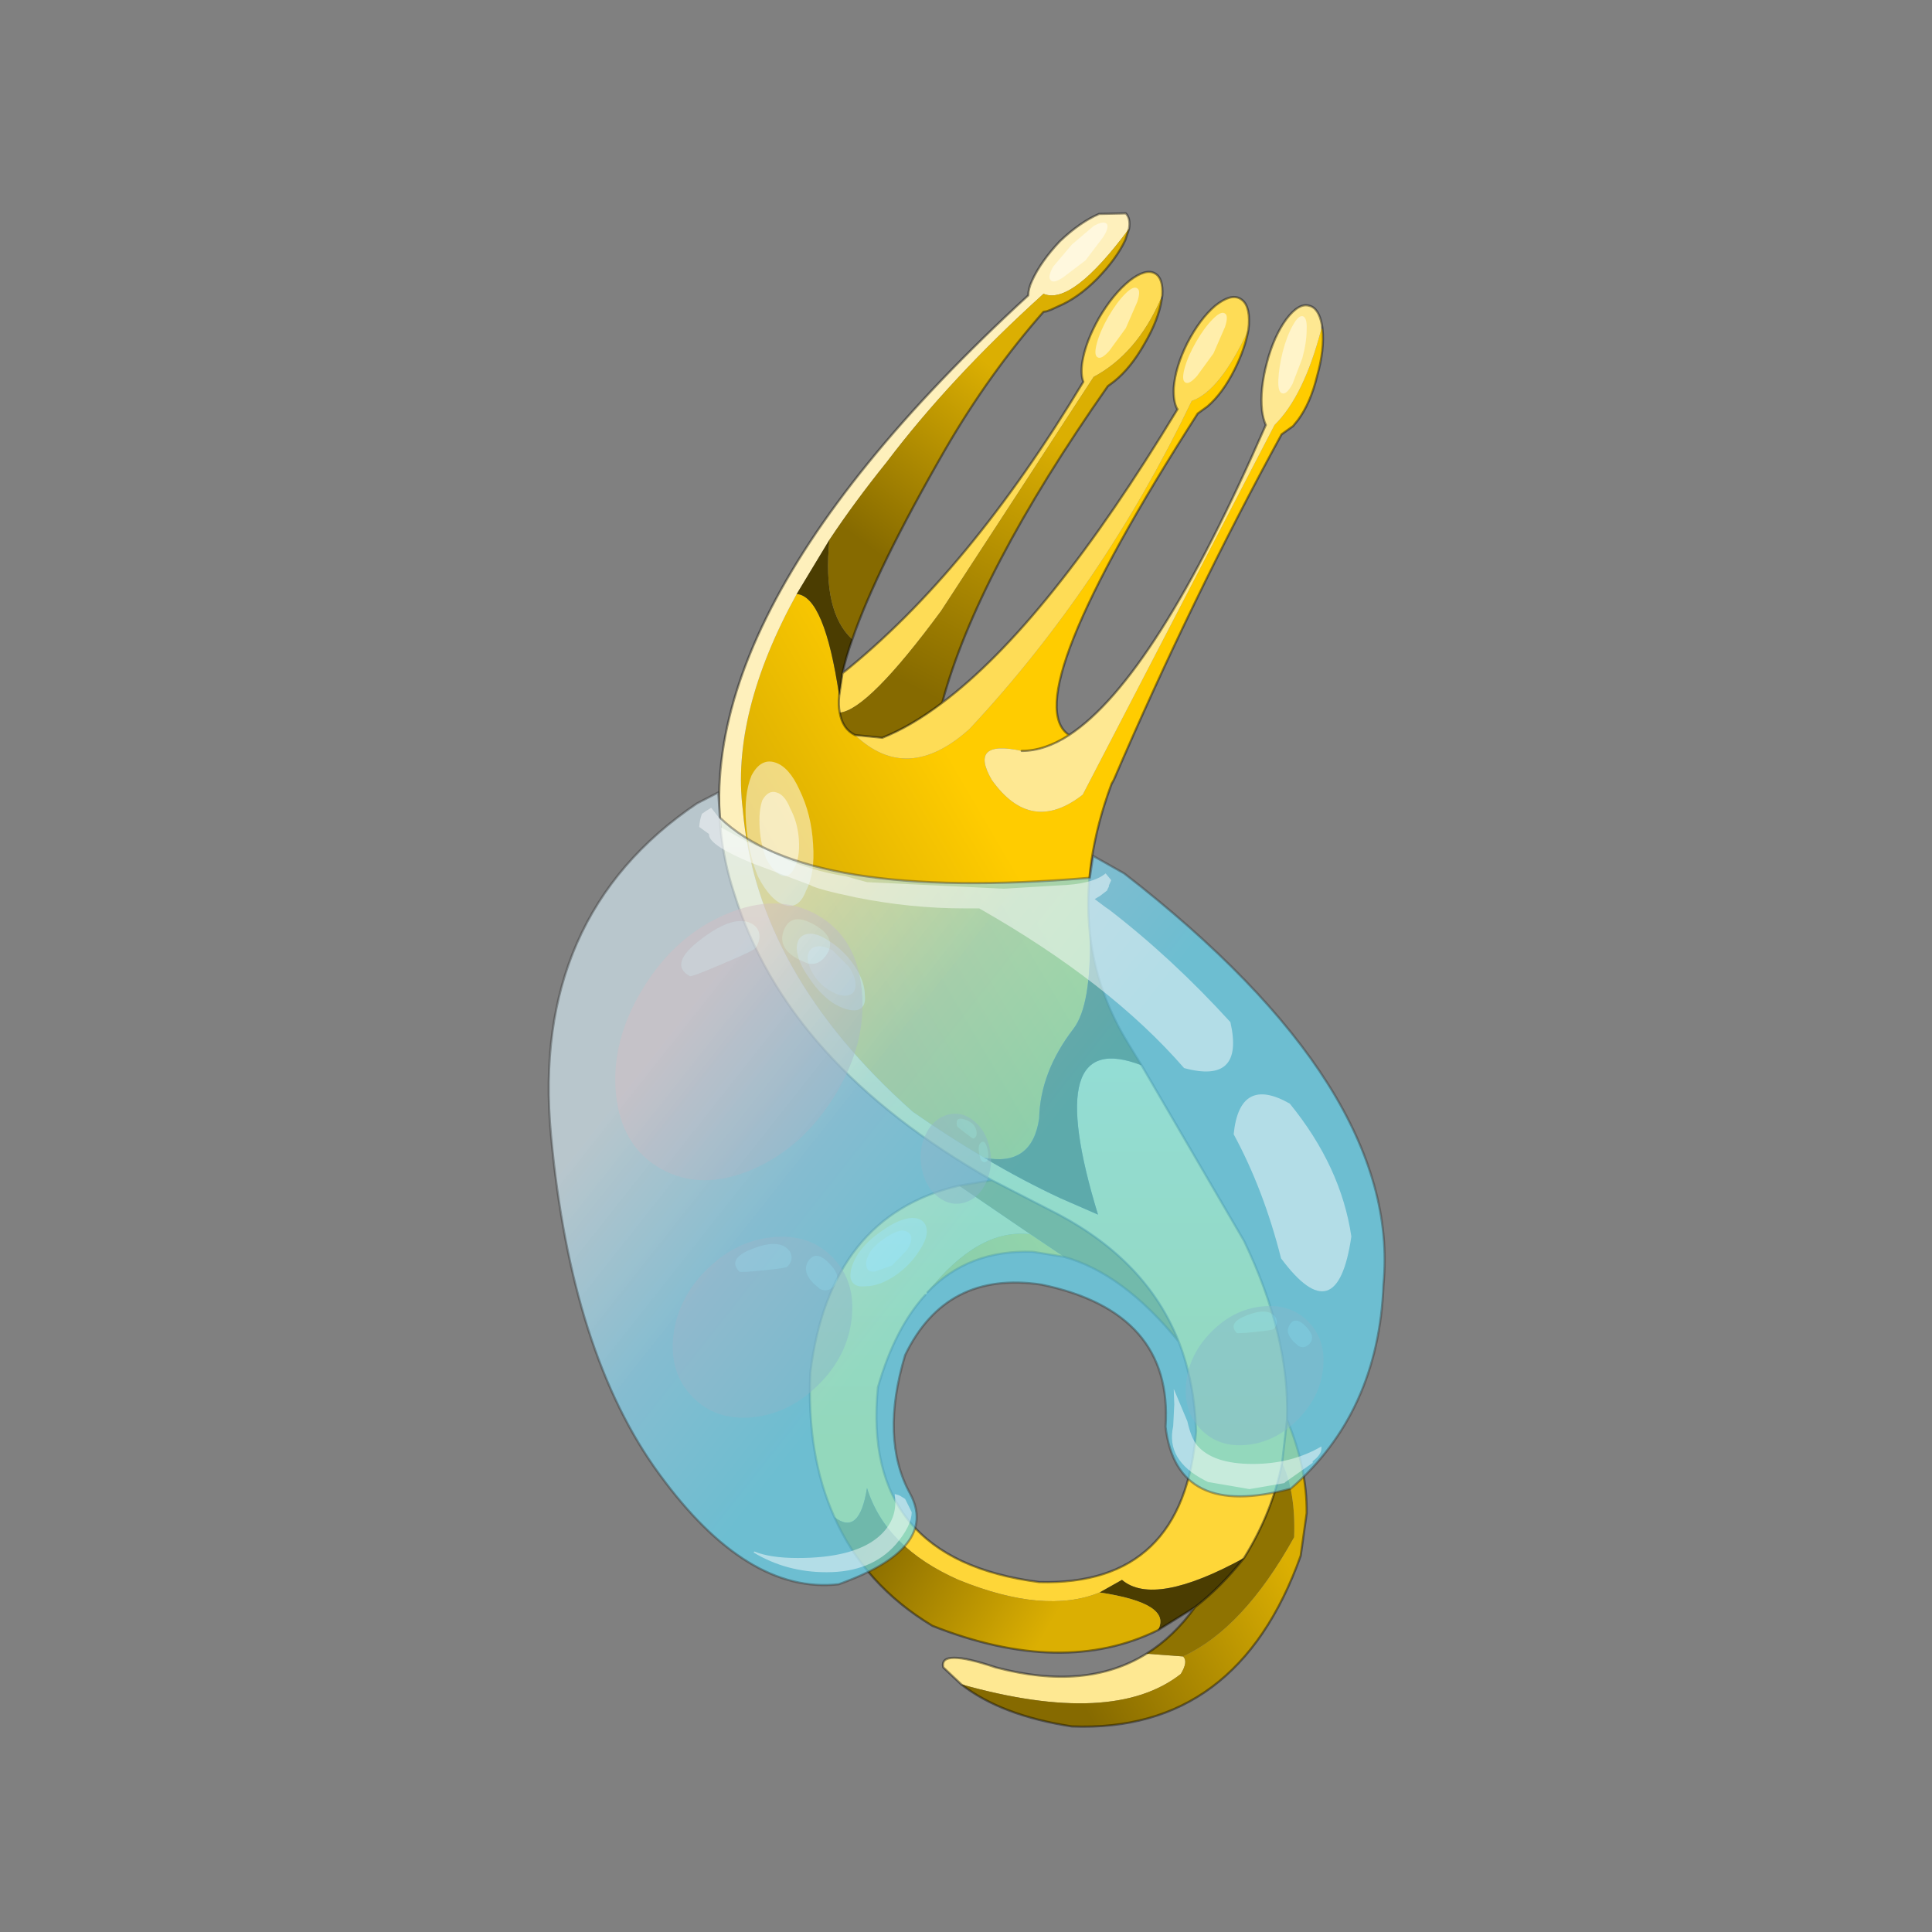 <?xml version="1.0" encoding="UTF-8" standalone="no"?>
<svg xmlns:xlink="http://www.w3.org/1999/xlink" height="440.0px" width="440.0px" xmlns="http://www.w3.org/2000/svg">
  <rect width="100%" height="100%" fill="#808080" stroke="none"/>
  <g transform="matrix(10.0, 0.0, 0.0, 10.0, 0.0, 0.0)">
    <use height="44.0" transform="matrix(0.909, 0.0, 0.0, 0.909, 2.0, 2.0)" width="44.0" xlink:href="#sprite0"/>
  </g>
  <defs>
    <g id="sprite0" transform="matrix(1.0, 0.0, 0.0, 1.0, 0.0, 0.0)">
      <use height="44.0" transform="matrix(1.0, 0.0, 0.0, 1.0, 0.0, 0.0)" width="44.0" xlink:href="#shape0"/>
      <use height="138.9" transform="matrix(0.273, 0.0, 0.0, 0.274, 11.523, 3.023)" width="76.9" xlink:href="#sprite1"/>
    </g>
    <g id="shape0" transform="matrix(1.0, 0.0, 0.0, 1.0, 0.0, 0.0)">
      <path d="M44.0 44.0 L0.0 44.0 0.0 0.0 44.0 0.0 44.0 44.0" fill="#43adca" fill-opacity="0.0" fill-rule="evenodd" stroke="none"/>
    </g>
    <g id="sprite1" transform="matrix(1.0, 0.0, 0.0, 1.0, 0.1, 0.1)">
      <use height="138.9" transform="matrix(1.0, 0.0, 0.0, 1.0, 15.55, -0.1)" width="55.6" xlink:href="#shape1"/>
      <use height="39.0" transform="matrix(0.329, -0.534, 0.451, 0.252, 1.5, 82.8)" width="43.5" xlink:href="#sprite2"/>
      <use height="39.0" transform="matrix(0.296, -0.293, 0.263, 0.27, 8.05, 103.3)" width="43.5" xlink:href="#sprite2"/>
      <use height="39.0" transform="matrix(0.227, -0.226, 0.202, 0.207, 55.9, 107.5)" width="43.5" xlink:href="#sprite2"/>
      <use height="39.0" transform="matrix(0.143, -0.044, 0.043, 0.205, 33.4, 83.75)" width="43.5" xlink:href="#sprite2"/>
      <use height="72.7" transform="matrix(1.0, 0.0, 0.0, 1.0, -0.1, 53.2)" width="76.9" xlink:href="#shape3"/>
    </g>
    <g id="shape1" transform="matrix(1.0, 0.0, 0.0, 1.0, -15.55, 0.1)">
      <path d="M70.9 10.9 L71.0 10.9 Q71.2 12.8 70.5 15.25 69.9 17.7 68.75 19.25 L68.3 19.8 67.25 20.55 Q58.95 35.7 51.85 52.15 L51.65 52.5 Q48.95 59.75 49.65 66.15 L49.65 66.2 Q49.8 72.75 48.15 74.9 45.1 78.85 45.0 83.1 44.35 87.55 39.95 86.7 36.7 84.8 33.4 82.5 19.1 69.85 17.8 54.9 16.7 46.1 22.75 35.15 25.3 35.35 26.65 44.45 26.55 45.3 26.7 46.0 26.95 47.5 28.1 48.05 32.9 52.6 38.6 47.5 50.8 34.5 59.0 17.5 61.6 16.6 64.2 11.0 63.9 12.7 62.95 14.6 61.85 16.8 60.45 18.0 L59.55 18.65 Q42.75 44.8 47.75 48.05 45.5 49.5 43.4 49.5 38.5 48.45 40.65 52.15 44.25 57.2 49.0 53.5 L66.6 19.7 Q69.3 17.05 70.9 10.9" fill="url(#gradient0)" fill-rule="evenodd" stroke="none"/>
      <path d="M70.95 10.55 L70.9 10.9 Q69.3 17.05 66.6 19.7 L49.0 53.5 Q44.25 57.2 40.65 52.15 38.5 48.45 43.4 49.5 45.5 49.5 47.75 48.05 55.65 42.9 65.8 19.7 65.55 19.15 65.45 18.35 65.25 16.45 65.9 14.0 66.55 11.55 67.7 10.0 68.85 8.5 69.8 8.8 70.65 9.0 70.95 10.55 M37.85 134.85 L36.2 133.3 Q35.8 131.55 41.0 133.3 49.3 135.5 54.85 132.05 L58.2 132.3 Q58.7 132.75 58.0 133.9 51.8 138.75 37.85 134.85" fill="#fee892" fill-rule="evenodd" stroke="none"/>
      <path d="M54.4 78.25 L63.8 94.3 Q68.0 103.0 67.75 110.65 L67.3 114.6 Q66.4 119.15 63.8 123.3 55.55 127.8 52.6 125.3 L50.55 126.45 Q45.5 128.5 37.6 125.3 30.9 122.35 29.2 116.9 28.5 121.35 26.2 119.55 23.65 113.9 24.0 106.3 25.8 92.0 37.65 89.25 L44.2 93.7 Q39.45 93.1 34.75 99.0 L34.55 99.25 Q31.75 102.3 30.2 107.7 28.65 123.4 45.0 125.5 58.3 125.85 59.4 111.7 59.25 107.2 57.8 103.5 54.9 96.2 46.8 91.9 L40.65 88.75 Q21.8 78.1 17.0 62.5 9.4 39.5 44.0 7.85 44.0 7.25 44.35 6.5 45.15 4.75 46.9 2.9 48.75 1.15 50.5 0.4 L52.95 0.35 Q53.4 0.8 53.25 1.75 48.0 8.8 45.4 7.7 36.85 15.4 31.0 23.1 28.05 26.75 25.75 30.2 L22.75 35.15 Q16.7 46.1 17.8 54.9 19.1 69.85 33.4 82.5 36.7 84.8 39.95 86.7 43.5 88.8 46.95 90.4 L50.4 91.9 Q45.1 74.65 54.4 78.25" fill="url(#gradient1)" fill-rule="evenodd" stroke="none"/>
      <path d="M26.95 42.4 Q38.55 33.15 49.05 15.75 48.8 15.1 48.95 14.0 49.25 12.1 50.5 9.9 51.8 7.7 53.3 6.5 54.8 5.35 55.65 5.85 56.4 6.3 56.3 7.85 L56.15 8.2 Q53.95 13.2 50.0 15.3 L36.0 36.7 Q29.3 45.75 26.7 46.0 26.55 45.3 26.65 44.45 L26.95 42.4 M36.1 45.1 Q45.8 37.85 57.7 18.25 L57.65 18.2 Q57.3 17.55 57.35 16.3 57.5 14.4 58.6 12.2 59.75 10.0 61.15 8.8 62.6 7.65 63.45 8.15 64.35 8.65 64.25 10.5 L64.2 11.0 Q61.6 16.6 59.0 17.5 50.8 34.5 38.6 47.5 32.9 52.6 28.1 48.05 L30.6 48.3 Q33.25 47.25 36.1 45.1" fill="#fedc56" fill-rule="evenodd" stroke="none"/>
      <path d="M49.65 66.2 Q50.25 71.55 53.2 76.3 L54.4 78.25 Q45.1 74.65 50.4 91.9 L46.95 90.4 Q43.5 88.8 39.95 86.7 44.35 87.55 45.0 83.1 45.1 78.85 48.15 74.9 49.8 72.75 49.65 66.2 M59.3 127.8 L55.9 129.9 Q57.25 127.45 50.55 126.45 L52.6 125.3 Q55.55 127.8 63.8 123.3 61.7 125.95 59.3 127.8 M27.85 39.3 Q27.25 41.0 26.95 42.4 L26.65 44.45 Q25.3 35.35 22.75 35.15 L25.75 30.2 Q25.1 36.8 27.85 39.3" fill="#4b3d01" fill-rule="evenodd" stroke="none"/>
      <path d="M54.85 132.05 Q57.35 130.5 59.3 127.8 61.7 125.95 63.8 123.3 66.4 119.15 67.3 114.6 68.55 117.25 68.4 121.4 63.75 129.75 58.2 132.3 L54.85 132.05 M37.65 89.25 L40.65 88.75 46.8 91.9 Q54.9 96.2 57.8 103.5 52.7 97.25 47.25 95.75 L44.2 93.7 37.65 89.25" fill="#8f7301" fill-rule="evenodd" stroke="none"/>
      <path d="M34.75 99.0 Q39.45 93.1 44.2 93.7 L47.25 95.75 44.4 95.3 Q38.5 95.1 34.75 99.0" fill="url(#gradient2)" fill-rule="evenodd" stroke="none"/>
      <path d="M53.25 1.75 L52.9 2.8 Q52.1 4.5 50.3 6.35 48.55 8.1 46.75 8.85 L46.1 9.15 45.7 9.3 45.4 9.35 Q40.45 14.95 36.4 21.9 30.05 32.9 27.85 39.3 25.1 36.8 25.75 30.2 28.05 26.75 31.0 23.1 36.85 15.4 45.4 7.7 48.0 8.8 53.25 1.75" fill="url(#gradient3)" fill-rule="evenodd" stroke="none"/>
      <path d="M56.25 8.2 Q55.95 10.1 54.65 12.3 53.4 14.5 51.9 15.7 L51.3 16.15 Q39.25 33.3 36.1 45.1 33.25 47.25 30.6 48.3 L28.1 48.05 Q26.95 47.5 26.7 46.0 29.3 45.75 36.0 36.7 L50.0 15.3 Q53.95 13.2 56.15 8.2 L56.25 8.2" fill="url(#gradient4)" fill-rule="evenodd" stroke="none"/>
      <path d="M55.9 129.9 Q47.15 134.2 35.2 129.5 28.95 125.75 26.2 119.55 28.5 121.35 29.2 116.9 30.9 122.35 37.6 125.3 45.5 128.5 50.55 126.45 57.25 127.45 55.9 129.9" fill="url(#gradient5)" fill-rule="evenodd" stroke="none"/>
      <path d="M67.75 110.65 Q69.6 115.1 69.55 119.2 L69.0 123.1 Q63.2 139.3 48.0 138.7 41.5 137.7 37.85 134.85 51.8 138.75 58.0 133.9 58.7 132.75 58.2 132.3 63.75 129.75 68.4 121.4 68.55 117.25 67.3 114.6 L67.75 110.65" fill="url(#gradient6)" fill-rule="evenodd" stroke="none"/>
      <path d="M71.0 10.9 L70.95 10.55 M71.0 10.9 Q71.2 12.8 70.5 15.25 69.9 17.7 68.75 19.25 L68.3 19.8 67.25 20.55 Q58.95 35.7 51.85 52.15 L51.65 52.5 Q48.95 59.75 49.65 66.15 M49.65 66.2 Q50.25 71.55 53.2 76.3 L54.4 78.25 63.8 94.3 Q68.0 103.0 67.75 110.65 69.6 115.1 69.55 119.2 L69.0 123.1 Q63.2 139.3 48.0 138.7 41.5 137.7 37.85 134.85 L36.2 133.3 Q35.8 131.55 41.0 133.3 49.3 135.5 54.85 132.05 57.35 130.5 59.3 127.8 L55.9 129.9 Q47.15 134.2 35.2 129.5 28.95 125.75 26.2 119.55 23.65 113.9 24.0 106.3 25.8 92.0 37.65 89.25 L40.65 88.75 Q21.8 78.1 17.0 62.5 9.4 39.5 44.0 7.85 44.0 7.25 44.35 6.5 45.15 4.75 46.9 2.9 48.75 1.15 50.5 0.4 L52.95 0.35 Q53.4 0.8 53.25 1.75 L52.9 2.8 Q52.1 4.5 50.3 6.35 48.55 8.1 46.75 8.85 L46.1 9.15 45.7 9.3 45.4 9.35 Q40.45 14.95 36.4 21.9 30.05 32.9 27.85 39.3 27.25 41.0 26.95 42.4 38.55 33.15 49.05 15.75 48.8 15.1 48.95 14.0 49.25 12.1 50.5 9.9 51.8 7.7 53.3 6.5 54.8 5.35 55.65 5.85 56.4 6.3 56.3 7.85 L56.25 8.2 Q55.95 10.1 54.65 12.3 53.4 14.5 51.9 15.7 L51.3 16.15 Q39.25 33.3 36.1 45.1 45.8 37.85 57.7 18.25 L57.65 18.2 Q57.3 17.55 57.35 16.3 57.5 14.4 58.6 12.2 59.75 10.0 61.15 8.8 62.6 7.65 63.45 8.15 64.35 8.65 64.25 10.5 L64.2 11.0 Q63.9 12.7 62.95 14.6 61.85 16.8 60.45 18.0 L59.55 18.65 Q42.75 44.8 47.75 48.05 55.65 42.9 65.8 19.7 65.55 19.15 65.45 18.35 65.25 16.45 65.9 14.0 66.55 11.55 67.7 10.0 68.85 8.5 69.8 8.8 70.65 9.0 70.95 10.55 M26.7 46.0 Q26.95 47.5 28.1 48.05 L30.6 48.3 Q33.25 47.25 36.1 45.1 M43.4 49.5 Q45.5 49.5 47.75 48.05 M26.65 44.45 L26.95 42.4 M26.65 44.45 Q26.55 45.3 26.7 46.0 M67.3 114.6 L67.75 110.65 M63.8 123.3 Q66.4 119.15 67.3 114.6 M63.8 123.3 Q61.7 125.95 59.3 127.8 M57.8 103.5 Q59.25 107.2 59.4 111.7 58.3 125.85 45.0 125.5 28.65 123.4 30.2 107.7 31.75 102.3 34.55 99.25 M40.65 88.75 L46.8 91.9 Q54.9 96.2 57.8 103.5 52.7 97.25 47.25 95.75 L44.4 95.3 Q38.5 95.1 34.75 99.0" fill="none" stroke="#000000" stroke-linecap="round" stroke-linejoin="round" stroke-opacity="0.4" stroke-width="0.2"/>
      <path d="M48.0 3.2 L50.0 1.5 Q50.9 1.0 51.2 1.3 51.45 1.65 50.85 2.55 L49.25 4.65 47.2 6.2 Q46.3 6.8 46.05 6.45 45.75 6.15 46.3 5.2 L48.0 3.2" fill="#ffffff" fill-opacity="0.502" fill-rule="evenodd" stroke="none"/>
      <path d="M51.35 9.8 Q52.1 8.5 52.9 7.7 53.65 6.95 54.0 7.2 54.35 7.4 54.0 8.45 L52.95 10.85 51.45 12.9 Q50.7 13.75 50.35 13.5 50.0 13.3 50.3 12.2 50.6 11.1 51.35 9.8" fill="#ffffff" fill-opacity="0.502" fill-rule="evenodd" stroke="none"/>
      <path d="M59.4 12.1 Q60.15 10.8 60.95 10.0 61.7 9.25 62.05 9.5 62.4 9.7 62.05 10.75 L61.0 13.15 59.5 15.2 Q58.75 16.05 58.4 15.8 58.05 15.6 58.35 14.5 58.65 13.4 59.4 12.1" fill="#ffffff" fill-opacity="0.502" fill-rule="evenodd" stroke="none"/>
      <path d="M67.35 13.0 Q67.75 11.5 68.3 10.55 68.8 9.65 69.2 9.75 69.6 9.9 69.55 10.95 69.55 12.15 69.15 13.6 L68.25 15.95 Q67.7 16.95 67.3 16.8 66.9 16.7 66.95 15.55 67.0 14.45 67.35 13.0" fill="#ffffff" fill-opacity="0.502" fill-rule="evenodd" stroke="none"/>
      <path d="M18.1 56.15 Q17.9 53.45 18.6 51.75 19.45 50.15 20.75 50.55 22.05 50.95 23.0 53.05 24.1 55.3 24.25 58.0 24.45 60.7 23.6 62.3 22.95 64.0 21.65 63.6 20.35 63.2 19.2 61.0 18.3 58.85 18.1 56.15" fill="#ffffff" fill-opacity="0.502" fill-rule="evenodd" stroke="none"/>
      <path d="M23.85 70.2 Q22.85 68.8 22.75 67.6 22.75 66.45 23.65 66.25 24.5 66.05 25.75 66.9 27.1 67.75 28.05 69.15 29.0 70.6 29.0 71.8 29.15 72.95 28.3 73.2 27.35 73.35 26.0 72.5 24.8 71.65 23.85 70.2" fill="#ffffff" fill-opacity="0.502" fill-rule="evenodd" stroke="none"/>
      <path d="M30.7 93.3 Q32.1 92.3 33.3 92.2 34.45 92.2 34.65 93.1 34.85 93.95 34.0 95.2 33.15 96.55 31.75 97.5 30.3 98.45 29.1 98.45 27.95 98.6 27.7 97.75 27.55 96.8 28.4 95.45 29.25 94.25 30.7 93.3" fill="#ffffff" fill-opacity="0.502" fill-rule="evenodd" stroke="none"/>
      <path d="M30.85 94.05 Q31.7 93.45 32.4 93.35 33.1 93.4 33.25 93.9 33.35 94.45 32.85 95.15 L31.5 96.55 29.95 97.1 Q29.25 97.2 29.15 96.65 29.0 96.15 29.5 95.3 30.0 94.6 30.85 94.05" fill="#ffffff" fill-opacity="0.502" fill-rule="evenodd" stroke="none"/>
      <path d="M24.35 70.05 Q23.75 69.1 23.75 68.3 23.85 67.55 24.5 67.4 25.15 67.25 26.05 67.75 L27.55 69.25 Q28.15 70.15 28.15 70.9 28.15 71.7 27.45 71.85 26.8 72.0 25.85 71.45 24.95 70.95 24.35 70.05" fill="#ffffff" fill-opacity="0.502" fill-rule="evenodd" stroke="none"/>
      <path d="M19.35 56.55 Q19.25 54.95 19.6 54.0 20.15 53.05 20.9 53.3 21.65 53.5 22.15 54.75 22.85 56.05 22.95 57.65 23.05 59.25 22.55 60.15 22.15 61.1 21.4 60.9 20.65 60.65 19.95 59.35 19.45 58.1 19.35 56.55" fill="#ffffff" fill-opacity="0.502" fill-rule="evenodd" stroke="none"/>
    </g>
    <linearGradient gradientTransform="matrix(-0.01, 0.005, -0.017, -0.029, 32.7, 60.9)" gradientUnits="userSpaceOnUse" id="gradient0" spreadMethod="pad" x1="-819.2" x2="819.2">
      <stop offset="0.0" stop-color="#ffcc00"/>
      <stop offset="1.0" stop-color="#dbaf02"/>
    </linearGradient>
    <linearGradient gradientTransform="matrix(0.0, -0.034, 0.032, 0.0, 41.7, 85.1)" gradientUnits="userSpaceOnUse" id="gradient1" spreadMethod="pad" x1="-819.2" x2="819.2">
      <stop offset="0.0" stop-color="#fed638"/>
      <stop offset="1.0" stop-color="#fef0bc"/>
    </linearGradient>
    <linearGradient gradientTransform="matrix(-0.007, 0.004, -0.002, -0.003, 40.65, 96.8)" gradientUnits="userSpaceOnUse" id="gradient2" spreadMethod="pad" x1="-819.2" x2="819.2">
      <stop offset="0.0" stop-color="#ffcc00"/>
      <stop offset="1.0" stop-color="#dbaf02"/>
    </linearGradient>
    <linearGradient gradientTransform="matrix(0.007, -0.01, 0.004, 0.003, 35.5, 22.95)" gradientUnits="userSpaceOnUse" id="gradient3" spreadMethod="pad" x1="-819.2" x2="819.2">
      <stop offset="0.0" stop-color="#866a00"/>
      <stop offset="1.0" stop-color="#dbaf02"/>
    </linearGradient>
    <linearGradient gradientTransform="matrix(0.008, -0.014, 0.004, 0.002, 39.25, 31.85)" gradientUnits="userSpaceOnUse" id="gradient4" spreadMethod="pad" x1="-819.2" x2="819.2">
      <stop offset="0.0" stop-color="#866a00"/>
      <stop offset="1.0" stop-color="#dbaf02"/>
    </linearGradient>
    <linearGradient gradientTransform="matrix(0.01, 0.005, -0.003, 0.005, 37.85, 125.25)" gradientUnits="userSpaceOnUse" id="gradient5" spreadMethod="pad" x1="-819.2" x2="819.2">
      <stop offset="0.0" stop-color="#866a00"/>
      <stop offset="1.0" stop-color="#dbaf02"/>
    </linearGradient>
    <linearGradient gradientTransform="matrix(0.012, -0.007, 0.005, 0.009, 56.75, 127.25)" gradientUnits="userSpaceOnUse" id="gradient6" spreadMethod="pad" x1="-819.2" x2="819.2">
      <stop offset="0.0" stop-color="#866a00"/>
      <stop offset="1.0" stop-color="#dbaf02"/>
    </linearGradient>
    <g id="sprite2" transform="matrix(1.0, 0.0, 0.0, 1.0, 0.0, 0.0)">
      <use height="39.0" transform="matrix(1.0, 0.0, 0.0, 1.0, 0.0, 0.0)" width="43.5" xlink:href="#shape2"/>
    </g>
    <g id="shape2" transform="matrix(1.0, 0.0, 0.0, 1.0, 0.0, 0.0)">
      <path d="M36.65 22.65 Q37.2 24.65 39.25 24.65 42.05 24.65 42.05 19.95 42.05 15.4 39.3 15.9 36.5 16.4 36.5 20.65 L36.65 22.65 M37.7 10.5 Q37.7 6.9 32.15 4.25 26.6 1.55 26.6 5.95 26.6 6.3 30.55 9.8 34.45 13.3 34.9 13.3 36.35 13.3 37.1 12.35 37.7 11.55 37.7 10.5 M37.1 5.7 Q43.5 11.4 43.5 19.5 43.5 27.6 37.1 33.3 30.75 39.0 21.75 39.0 12.75 39.0 6.35 33.3 0.0 27.6 0.0 19.5 0.0 11.4 6.35 5.7 12.75 0.0 21.75 0.0 30.75 0.0 37.1 5.7" fill="#d06a6a" fill-opacity="0.482" fill-rule="evenodd" stroke="none"/>
      <path d="M37.7 10.5 Q37.7 11.55 37.1 12.35 36.35 13.3 34.9 13.3 34.45 13.3 30.55 9.8 26.6 6.3 26.6 5.95 26.6 1.55 32.15 4.25 37.7 6.9 37.7 10.5 M36.65 22.65 L36.5 20.65 Q36.5 16.4 39.3 15.9 42.05 15.4 42.05 19.95 42.05 24.65 39.25 24.65 37.2 24.65 36.65 22.65" fill="#e6bbbb" fill-opacity="0.482" fill-rule="evenodd" stroke="none"/>
    </g>
    <g id="shape3" transform="matrix(1.0, 0.0, 0.0, 1.0, 0.1, -53.2)">
      <path d="M15.55 53.3 L15.7 55.6 Q23.65 63.3 49.65 61.1 L49.95 59.1 52.8 60.7 Q78.3 80.4 76.6 98.3 76.15 110.0 68.1 116.95 57.6 119.8 56.6 111.3 57.3 100.8 45.2 98.3 36.45 97.0 32.7 104.75 30.4 112.4 33.15 117.4 35.85 122.4 26.6 125.7 18.2 126.65 10.15 115.65 2.05 104.65 0.2 84.65 -1.7 64.6 13.6 54.3 L15.55 53.3" fill="url(#gradient7)" fill-rule="evenodd" stroke="none"/>
      <path d="M15.55 53.3 L13.6 54.3 Q-1.7 64.6 0.2 84.65 2.05 104.65 10.15 115.65 18.2 126.65 26.6 125.7 35.85 122.4 33.15 117.4 30.4 112.4 32.7 104.75 36.45 97.0 45.2 98.3 57.3 100.8 56.6 111.3 57.6 119.8 68.1 116.95 76.15 110.0 76.6 98.3 78.3 80.4 52.8 60.7 L49.95 59.1 49.65 61.1 Q23.65 63.3 15.7 55.6 L15.55 53.3 Z" fill="none" stroke="#333333" stroke-linecap="round" stroke-linejoin="round" stroke-opacity="0.4" stroke-width="0.2"/>
      <path d="M14.9 54.7 L15.8 55.85 15.8 56.3 15.8 56.5 16.0 56.6 Q16.75 57.0 18.1 57.75 L19.55 58.4 19.8 58.5 21.2 59.15 21.95 59.5 22.5 59.7 Q24.85 60.6 27.2 60.95 L29.2 61.5 41.75 62.1 46.75 61.8 Q49.9 61.7 51.1 60.7 L51.6 61.3 51.6 61.35 51.4 61.8 51.4 61.9 51.25 62.2 51.25 62.25 50.6 62.75 50.1 63.05 51.1 63.8 51.4 64.0 Q57.2 68.45 62.55 74.3 63.85 80.0 58.3 78.5 51.5 70.7 39.5 63.9 L38.15 63.9 Q33.2 63.9 28.2 62.9 24.6 62.15 23.95 61.75 L18.75 59.8 Q14.7 58.15 14.7 57.15 L14.7 57.1 13.8 56.45 Q13.85 55.8 14.05 55.25 14.4 55.0 14.9 54.7 M68.0 81.75 Q72.7 87.5 73.65 93.9 72.35 102.8 67.2 95.9 65.6 89.6 62.85 84.55 63.4 79.15 68.0 81.75 M57.4 109.25 L57.35 107.85 57.4 107.95 58.6 110.8 Q58.95 112.35 59.5 113.0 60.95 114.7 64.6 114.7 68.15 114.7 70.9 113.1 L70.9 113.3 Q70.9 113.85 70.1 114.45 L70.1 114.6 67.6 116.35 67.5 116.45 64.3 117.0 60.5 116.35 60.2 116.2 Q56.6 114.35 57.3 111.25 L57.4 109.25 M18.85 122.7 Q20.3 123.3 22.85 123.3 27.85 123.3 30.15 121.45 31.8 120.1 31.8 118.2 L31.75 117.45 32.1 117.55 32.3 117.65 32.7 117.9 33.3 119.1 Q33.3 120.35 31.85 122.05 29.6 124.6 25.5 124.6 21.8 124.6 18.8 122.8 L18.85 122.7" fill="#ffffff" fill-opacity="0.482" fill-rule="evenodd" stroke="none"/>
    </g>
    <linearGradient gradientTransform="matrix(-0.017, -0.013, 0.027, -0.034, 26.0, 84.9)" gradientUnits="userSpaceOnUse" id="gradient7" spreadMethod="pad" x1="-819.2" x2="819.2">
      <stop offset="0.067" stop-color="#65d8f3" stop-opacity="0.702"/>
      <stop offset="0.514" stop-color="#87d6f2" stop-opacity="0.702"/>
      <stop offset="1.0" stop-color="#d5ebf5" stop-opacity="0.651"/>
    </linearGradient>
  </defs>
</svg>
